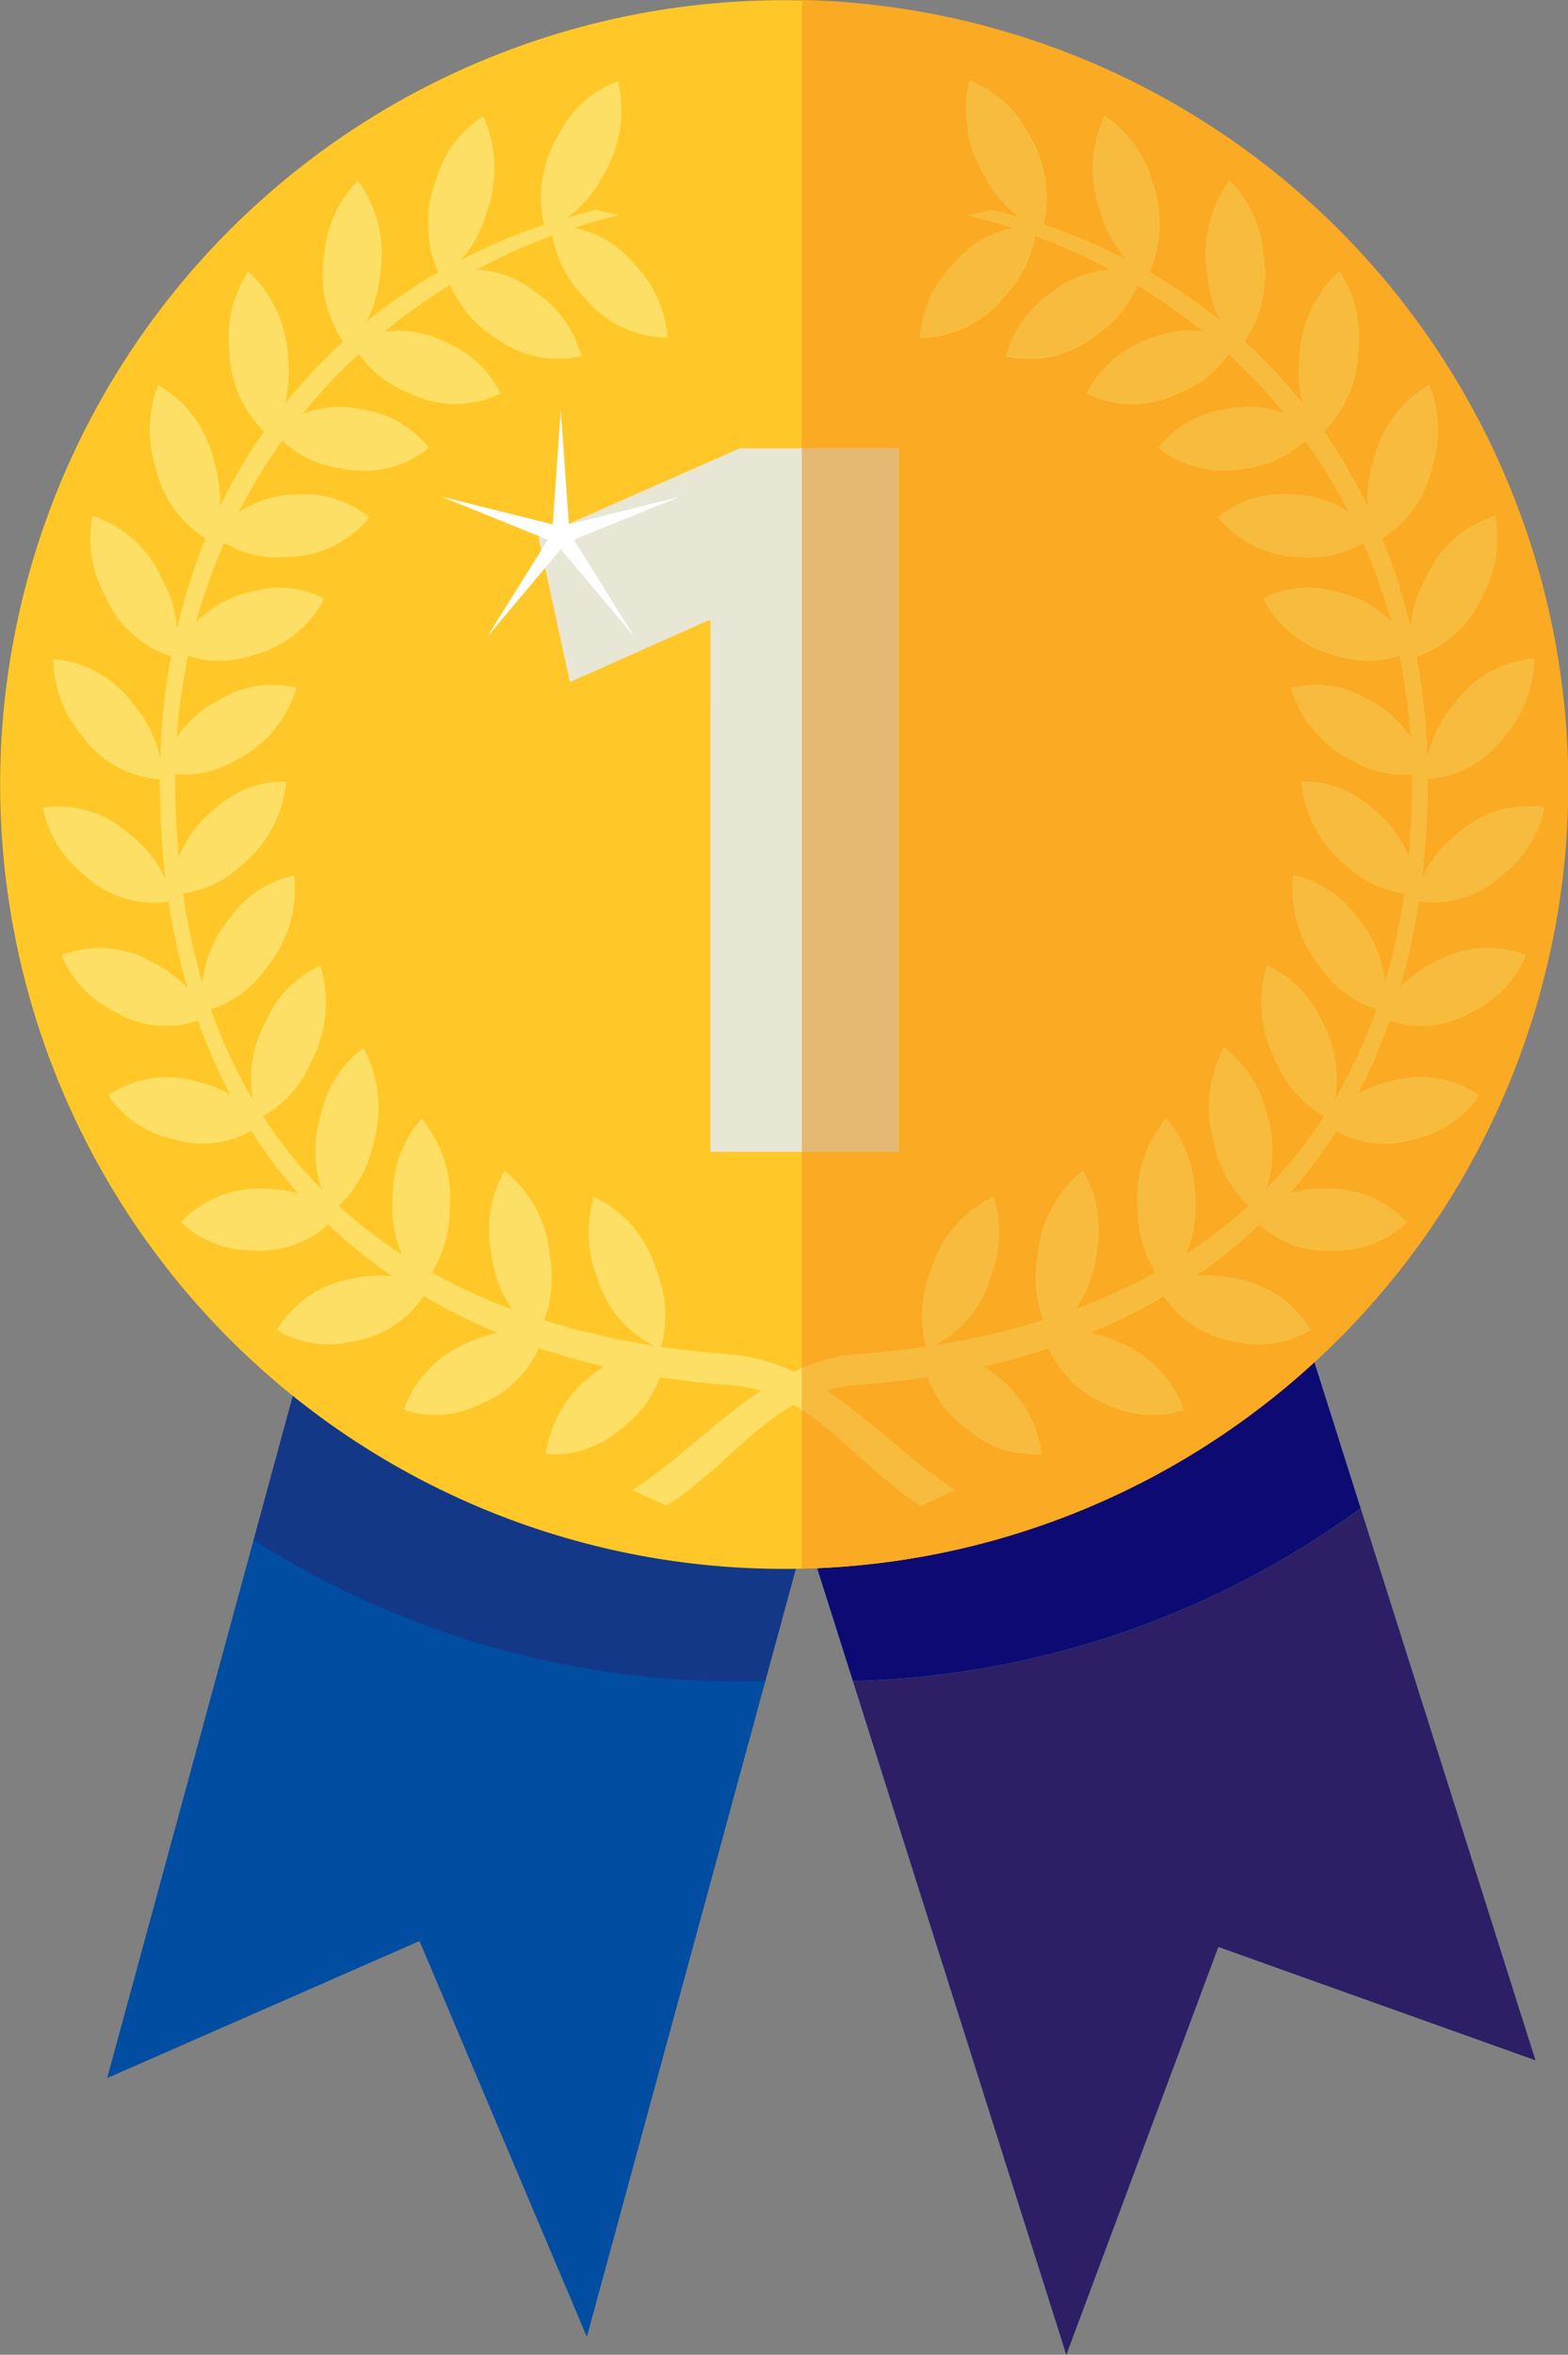 <svg id="awards-icon-03" xmlns="http://www.w3.org/2000/svg" width="66.638" height="100" viewBox="0 0 66.638 100">
  <rect x="0" y="0" width="66.638" height="100" fill="#808080" stroke="none"/>
  <g id="Group_3512" data-name="Group 3512" transform="translate(4.553 51.349)">
    <path id="Path_2684" data-name="Path 2684" d="M378.684,173.005c-3.24,10.93-11.988,16.422-19.934,12.521L370.2,221.656l6.461-17.321,13.477,4.814Z" transform="translate(-329.439 -173.005)" fill="#149fb1"/>
    <path id="Path_2685" data-name="Path 2685" d="M313.64,185.913c-4.1-2.209-7.171-6.538-8.834-11.758L294.9,210.528l13.275-5.82,7.111,16.81,9.689-35.572a11.641,11.641,0,0,1-11.333-.033" transform="translate(-294.899 -173.627)" fill="#004da2"/>
    <path id="Path_2686" data-name="Path 2686" d="M361.134,193.047a38.214,38.214,0,0,0,21.576-7.341l-4.025-12.7c-3.24,10.93-11.988,16.422-19.934,12.521Z" transform="translate(-329.439 -173.005)" fill="#0e0a73"/>
    <path id="Path_2687" data-name="Path 2687" d="M320.975,185.913c-4.1-2.209-7.171-6.538-8.834-11.758l-3.683,13.522a38.277,38.277,0,0,0,21.749,5.983l2.1-7.715a11.641,11.641,0,0,1-11.333-.033" transform="translate(-302.234 -173.627)" fill="#2d1e66" opacity="0.43"/>
  </g>
  <g id="Group_36245" data-name="Group 36245" transform="translate(-1098 -326)">
    <g id="Group_3513" data-name="Group 3513" transform="translate(1098 326)">
      <path id="Path_2688" data-name="Path 2688" d="M349.4,106.385A33.309,33.309,0,1,0,306.38,125.57,33.31,33.31,0,0,0,349.4,106.385" transform="translate(-284.981 -61.148)" fill="#ffc828"/>
    </g>
    <path id="Path_2689" data-name="Path 2689" d="M342.143,109.934h-.092l-5.883,2.62-1.333-6.159,8.548-3.769h6.756V132.5h-8Z" transform="translate(786.051 242.414)" fill="#e8e6d4"/>
    <g id="Group_3514" data-name="Group 3514" transform="translate(1099.826 329.442)">
      <path id="Path_2690" data-name="Path 2690" d="M348.148,106.043a4.936,4.936,0,0,0-1.523,1.113,28.361,28.361,0,0,0,.8-3.669,4.3,4.3,0,0,0,3.559-1.119,4.838,4.838,0,0,0,1.786-2.873,4.489,4.489,0,0,0-3.693,1.131,4.877,4.877,0,0,0-1.523,1.923,35.484,35.484,0,0,0,.248-3.877c0-.126,0-.252,0-.377a4.441,4.441,0,0,0,3.332-1.895,5,5,0,0,0,1.189-3.209,4.623,4.623,0,0,0-3.392,1.929,5.036,5.036,0,0,0-1.141,2.34,28.267,28.267,0,0,0-.462-4.367,4.607,4.607,0,0,0,2.8-2.564,5.1,5.1,0,0,0,.541-3.4,4.81,4.81,0,0,0-2.944,2.642,5.35,5.35,0,0,0-.648,2.12,25.216,25.216,0,0,0-1.217-3.807,4.79,4.79,0,0,0,2.141-3.068,5.132,5.132,0,0,0-.13-3.451,5.01,5.01,0,0,0-2.368,3.24,5.7,5.7,0,0,0-.25,1.924,23.481,23.481,0,0,0-1.871-3.191,4.953,4.953,0,0,0,1.467-3.447,5.065,5.065,0,0,0-.8-3.346,5.19,5.19,0,0,0-1.687,3.7,5.758,5.758,0,0,0,.119,1.9,22.88,22.88,0,0,0-2.465-2.623,5.088,5.088,0,0,0,.794-3.74,4.935,4.935,0,0,0-1.428-3.094,5.321,5.321,0,0,0-.934,3.993A5.5,5.5,0,0,0,339,78.845a23.534,23.534,0,0,0-3.027-2.076,5.138,5.138,0,0,0,.085-3.921,4.761,4.761,0,0,0-2-2.709,5.379,5.379,0,0,0-.139,4.114,5.136,5.136,0,0,0,1.085,1.989,25.12,25.12,0,0,0-3.53-1.493,5.121,5.121,0,0,0-.668-3.9,4.566,4.566,0,0,0-2.479-2.2,5.352,5.352,0,0,0,.662,4.054,4.9,4.9,0,0,0,1.495,1.738c-.4-.117-.8-.226-1.211-.325l-.979.225q.961.232,1.891.537a4.425,4.425,0,0,0-2.563,1.55,4.954,4.954,0,0,0-1.4,3.111,4.572,4.572,0,0,0,3.51-1.669,4.991,4.991,0,0,0,1.386-2.667,25.064,25.064,0,0,1,3.2,1.446,4.406,4.406,0,0,0-2.467.945,4.771,4.771,0,0,0-1.969,2.731,4.456,4.456,0,0,0,3.757-.851,4.777,4.777,0,0,0,1.819-2.173,24.633,24.633,0,0,1,2.8,1.984,4.366,4.366,0,0,0-2.485.394,4.576,4.576,0,0,0-2.456,2.234,4.415,4.415,0,0,0,3.84,0,4.576,4.576,0,0,0,2.181-1.691,24.153,24.153,0,0,1,2.381,2.54,4.351,4.351,0,0,0-2.518-.175,4.407,4.407,0,0,0-2.835,1.638,5.019,5.019,0,0,0,6.228-.317,24.051,24.051,0,0,1,1.855,3.044A4.4,4.4,0,0,0,342,86.2a4.275,4.275,0,0,0-3.091.97,4.581,4.581,0,0,0,3.506,1.68,4.309,4.309,0,0,0,2.657-.609,24.426,24.426,0,0,1,1.2,3.38,4.541,4.541,0,0,0-2.241-1.265,4.213,4.213,0,0,0-3.212.26,4.74,4.74,0,0,0,3.1,2.424,4.258,4.258,0,0,0,2.692.006,25.429,25.429,0,0,1,.484,3.474,4.779,4.779,0,0,0-1.892-1.648,4.219,4.219,0,0,0-3.192-.461,4.943,4.943,0,0,0,2.566,3.063,4.3,4.3,0,0,0,2.582.61q0,.287,0,.576-.016,1.518-.151,2.927a4.966,4.966,0,0,0-1.531-2.034,4.3,4.3,0,0,0-3.033-1.162,5.137,5.137,0,0,0,1.916,3.567,4.416,4.416,0,0,0,2.463,1.18,26.953,26.953,0,0,1-.826,3.813,5.022,5.022,0,0,0-1.16-2.758,4.453,4.453,0,0,0-2.741-1.815,5.287,5.287,0,0,0,1.183,3.918,4.571,4.571,0,0,0,2.36,1.766,21.491,21.491,0,0,1-1.774,3.834,5.091,5.091,0,0,0-.552-3.308,4.634,4.634,0,0,0-2.33-2.385,5.374,5.374,0,0,0,.4,4.1,4.78,4.78,0,0,0,2.046,2.3,19.534,19.534,0,0,1-2.483,3.092,5.161,5.161,0,0,0,.026-3.147,4.823,4.823,0,0,0-1.816-2.852,5.368,5.368,0,0,0-.406,4.094,4.962,4.962,0,0,0,1.457,2.615,20.519,20.519,0,0,1-2.675,2.063,5.352,5.352,0,0,0,.38-2.569,4.988,4.988,0,0,0-1.223-3.195,5.285,5.285,0,0,0-1.191,3.913,5.146,5.146,0,0,0,.749,2.623,24.722,24.722,0,0,1-3.412,1.564,5.208,5.208,0,0,0,.908-2.482,5.094,5.094,0,0,0-.578-3.4,5.129,5.129,0,0,0-1.924,3.562,5.21,5.21,0,0,0,.241,2.78,32.227,32.227,0,0,1-4.656,1.078,4.708,4.708,0,0,0,2.385-2.858,5.133,5.133,0,0,0,.15-3.451,4.926,4.926,0,0,0-2.622,3.008,5.282,5.282,0,0,0-.24,3.351l-.228.033h-.033v.005q-1.315.186-2.669.283a7.472,7.472,0,0,0-2.71.75,7.453,7.453,0,0,0-2.693-.742q-1.353-.1-2.669-.283v-.005h-.033l-.229-.032a5.286,5.286,0,0,0-.24-3.352,4.928,4.928,0,0,0-2.622-3.008,5.133,5.133,0,0,0,.15,3.45,4.712,4.712,0,0,0,2.385,2.858,32.315,32.315,0,0,1-4.655-1.078,5.208,5.208,0,0,0,.241-2.779,5.135,5.135,0,0,0-1.924-3.564,5.1,5.1,0,0,0-.577,3.4,5.2,5.2,0,0,0,.908,2.482,24.759,24.759,0,0,1-3.412-1.564,5.138,5.138,0,0,0,.749-2.623,5.283,5.283,0,0,0-1.191-3.913,4.989,4.989,0,0,0-1.223,3.195,5.354,5.354,0,0,0,.38,2.569,20.609,20.609,0,0,1-2.675-2.063,4.963,4.963,0,0,0,1.457-2.615,5.368,5.368,0,0,0-.406-4.094,4.827,4.827,0,0,0-1.816,2.852,5.155,5.155,0,0,0,.026,3.147,19.5,19.5,0,0,1-2.484-3.093,4.779,4.779,0,0,0,2.046-2.3,5.374,5.374,0,0,0,.4-4.1,4.633,4.633,0,0,0-2.33,2.384,5.091,5.091,0,0,0-.552,3.309,21.455,21.455,0,0,1-1.774-3.834,4.571,4.571,0,0,0,2.36-1.766,5.286,5.286,0,0,0,1.183-3.918,4.455,4.455,0,0,0-2.741,1.814,5.028,5.028,0,0,0-1.16,2.759,27.018,27.018,0,0,1-.826-3.813,4.416,4.416,0,0,0,2.463-1.179,5.136,5.136,0,0,0,1.916-3.568,4.3,4.3,0,0,0-3.033,1.163,4.971,4.971,0,0,0-1.531,2.033q-.132-1.409-.15-2.926,0-.289,0-.576a4.3,4.3,0,0,0,2.582-.61,4.942,4.942,0,0,0,2.566-3.063,4.219,4.219,0,0,0-3.192.462,4.772,4.772,0,0,0-1.892,1.648,25.516,25.516,0,0,1,.484-3.475,4.258,4.258,0,0,0,2.692-.006,4.741,4.741,0,0,0,3.1-2.423,4.206,4.206,0,0,0-3.212-.26,4.546,4.546,0,0,0-2.242,1.265,24.507,24.507,0,0,1,1.2-3.379,4.307,4.307,0,0,0,2.657.609,4.58,4.58,0,0,0,3.506-1.68,4.267,4.267,0,0,0-3.091-.97,4.395,4.395,0,0,0-2.459.751,24.014,24.014,0,0,1,1.855-3.044,4.413,4.413,0,0,0,2.472,1.178,4.46,4.46,0,0,0,3.755-.861,4.4,4.4,0,0,0-2.836-1.637,4.339,4.339,0,0,0-2.518.174,24.29,24.29,0,0,1,2.381-2.54,4.584,4.584,0,0,0,2.181,1.691,4.415,4.415,0,0,0,3.84-.005,4.576,4.576,0,0,0-2.456-2.233,4.364,4.364,0,0,0-2.485-.394,24.62,24.62,0,0,1,2.8-1.984,4.781,4.781,0,0,0,1.819,2.173,4.454,4.454,0,0,0,3.757.85,4.768,4.768,0,0,0-1.969-2.731,4.4,4.4,0,0,0-2.467-.945,25.158,25.158,0,0,1,3.2-1.447,4.991,4.991,0,0,0,1.386,2.667,4.572,4.572,0,0,0,3.51,1.669,4.95,4.95,0,0,0-1.4-3.111,4.434,4.434,0,0,0-2.563-1.551q.93-.3,1.891-.537l-.978-.224c-.409.1-.812.208-1.211.325a4.891,4.891,0,0,0,1.495-1.738,5.351,5.351,0,0,0,.661-4.055,4.569,4.569,0,0,0-2.478,2.2,5.122,5.122,0,0,0-.668,3.9,25.033,25.033,0,0,0-3.53,1.493,5.141,5.141,0,0,0,1.085-1.989,5.377,5.377,0,0,0-.139-4.114,4.76,4.76,0,0,0-2,2.709,5.14,5.14,0,0,0,.085,3.921,23.484,23.484,0,0,0-3.028,2.076,5.5,5.5,0,0,0,.559-1.975,5.32,5.32,0,0,0-.934-3.993,4.931,4.931,0,0,0-1.428,3.094,5.083,5.083,0,0,0,.794,3.74,22.885,22.885,0,0,0-2.465,2.623,5.756,5.756,0,0,0,.119-1.9,5.188,5.188,0,0,0-1.688-3.7,5.075,5.075,0,0,0-.8,3.346,4.96,4.96,0,0,0,1.468,3.447,23.34,23.34,0,0,0-1.871,3.191,5.7,5.7,0,0,0-.25-1.924,5.007,5.007,0,0,0-2.368-3.24,5.126,5.126,0,0,0-.13,3.45,4.786,4.786,0,0,0,2.141,3.068,25.164,25.164,0,0,0-1.218,3.807,5.353,5.353,0,0,0-.647-2.119,4.807,4.807,0,0,0-2.945-2.642,5.1,5.1,0,0,0,.542,3.4,4.606,4.606,0,0,0,2.8,2.564,28.324,28.324,0,0,0-.461,4.367,5.043,5.043,0,0,0-1.141-2.34A4.62,4.62,0,0,0,289.4,93.2a5,5,0,0,0,1.189,3.208,4.441,4.441,0,0,0,3.332,1.895c0,.125,0,.25,0,.376a35.541,35.541,0,0,0,.248,3.88,4.873,4.873,0,0,0-1.524-1.924,4.49,4.49,0,0,0-3.693-1.131,4.838,4.838,0,0,0,1.786,2.873,4.3,4.3,0,0,0,3.559,1.12,28.439,28.439,0,0,0,.8,3.669,4.947,4.947,0,0,0-1.523-1.114,4.428,4.428,0,0,0-3.832-.282,4.647,4.647,0,0,0,2.3,2.413,4.21,4.21,0,0,0,3.5.367,23.372,23.372,0,0,0,1.364,3.13,5.176,5.176,0,0,0-1.377-.534,4.439,4.439,0,0,0-3.8.577,4.461,4.461,0,0,0,2.722,1.846,4.2,4.2,0,0,0,3.355-.343,21.2,21.2,0,0,0,2,2.66,5.2,5.2,0,0,0-1.377-.195,4.53,4.53,0,0,0-3.607,1.413,4.317,4.317,0,0,0,3.021,1.2,4.272,4.272,0,0,0,3.235-1.1,21.824,21.824,0,0,0,2.728,2.2,4.823,4.823,0,0,0-1.658.09,4.684,4.684,0,0,0-3.255,2.185,4.221,4.221,0,0,0,3.188.5,4.44,4.44,0,0,0,3.052-1.935,25.045,25.045,0,0,0,3.151,1.56,5.417,5.417,0,0,0-1.236.406,4.879,4.879,0,0,0-2.759,2.864,4.2,4.2,0,0,0,3.214-.22,4.592,4.592,0,0,0,2.53-2.4q1.347.451,2.758.776c-.122.083-.246.174-.375.272a5.089,5.089,0,0,0-2.087,3.456,4.277,4.277,0,0,0,3.085-.992,4.814,4.814,0,0,0,1.763-2.277q1.46.226,2.963.334a6.191,6.191,0,0,1,1.327.243c-1.93,1.278-3.633,3.059-5.468,4.225l1.464.656c2.043-1.3,3.479-3.189,5.389-4.281,1.917,1.091,3.355,2.987,5.4,4.289l1.464-.656c-1.84-1.17-3.549-2.957-5.485-4.236a6.153,6.153,0,0,1,1.344-.248q1.5-.108,2.962-.334a4.82,4.82,0,0,0,1.763,2.279,4.277,4.277,0,0,0,3.085.99,5.087,5.087,0,0,0-2.087-3.455c-.129-.1-.253-.189-.375-.272q1.41-.326,2.758-.776a4.591,4.591,0,0,0,2.53,2.4,4.2,4.2,0,0,0,3.214.22,4.879,4.879,0,0,0-2.759-2.864,5.417,5.417,0,0,0-1.236-.407,24.988,24.988,0,0,0,3.152-1.56,4.439,4.439,0,0,0,3.052,1.935,4.221,4.221,0,0,0,3.187-.5,4.685,4.685,0,0,0-3.255-2.185,4.822,4.822,0,0,0-1.658-.089,21.822,21.822,0,0,0,2.728-2.2,4.273,4.273,0,0,0,3.235,1.1,4.32,4.32,0,0,0,3.02-1.2,4.528,4.528,0,0,0-3.607-1.414,5.236,5.236,0,0,0-1.376.194,21.217,21.217,0,0,0,2-2.659,4.2,4.2,0,0,0,3.353.343,4.459,4.459,0,0,0,2.722-1.846,4.436,4.436,0,0,0-3.8-.577,5.163,5.163,0,0,0-1.377.534,23.246,23.246,0,0,0,1.364-3.13,4.209,4.209,0,0,0,3.495-.367,4.646,4.646,0,0,0,2.3-2.413,4.424,4.424,0,0,0-3.831.282" transform="translate(-288.957 -68.646)" fill="#fcdf64"/>
    </g>
    <path id="Path_2691" data-name="Path 2691" d="M330.918,99.067l.342,4.863,4.731-1.178-4.519,1.828,2.582,4.135-3.135-3.733-3.135,3.733,2.582-4.135-4.519-1.828,4.73,1.178Z" transform="translate(790.914 244.34)" fill="#fff"/>
    <g id="Group_3515" data-name="Group 3515" transform="translate(1132.078 326.009)">
      <path id="Path_2692" data-name="Path 2692" d="M381.768,187.172h0l1.964,6.2a38.214,38.214,0,0,1-21.576,7.341l-1.517-4.785,10.585,33.394L377.685,212l13.477,4.814Z" transform="translate(-359.985 -129.328)" fill="#2d1e66"/>
      <path id="Path_2694" data-name="Path 2694" d="M359.214,61.167V80.2h4.113v29.873h-4.113v9.188a7.286,7.286,0,0,1,2.354-.588q1.353-.1,2.669-.283v-.005h.034l.228-.032a5.284,5.284,0,0,1,.24-3.352,4.926,4.926,0,0,1,2.622-3.008,5.131,5.131,0,0,1-.151,3.451,4.7,4.7,0,0,1-2.385,2.858,32.232,32.232,0,0,0,4.656-1.078,5.21,5.21,0,0,1-.241-2.78,5.131,5.131,0,0,1,1.924-3.562,5.094,5.094,0,0,1,.578,3.4,5.205,5.205,0,0,1-.909,2.482,24.722,24.722,0,0,0,3.412-1.564,5.145,5.145,0,0,1-.749-2.623,5.286,5.286,0,0,1,1.191-3.913,4.988,4.988,0,0,1,1.223,3.195,5.353,5.353,0,0,1-.38,2.569,20.558,20.558,0,0,0,2.675-2.063,4.964,4.964,0,0,1-1.457-2.615,5.368,5.368,0,0,1,.406-4.094,4.823,4.823,0,0,1,1.816,2.852,5.161,5.161,0,0,1-.026,3.147,19.532,19.532,0,0,0,2.484-3.092,4.78,4.78,0,0,1-2.046-2.3,5.374,5.374,0,0,1-.4-4.1,4.634,4.634,0,0,1,2.33,2.385,5.091,5.091,0,0,1,.552,3.308,21.487,21.487,0,0,0,1.774-3.834,4.569,4.569,0,0,1-2.36-1.766,5.287,5.287,0,0,1-1.183-3.918,4.452,4.452,0,0,1,2.741,1.815,5.023,5.023,0,0,1,1.16,2.758,26.961,26.961,0,0,0,.826-3.813,4.416,4.416,0,0,1-2.463-1.18,5.137,5.137,0,0,1-1.916-3.567,4.3,4.3,0,0,1,3.033,1.162,4.967,4.967,0,0,1,1.531,2.034q.134-1.41.151-2.927,0-.289,0-.576c-.131.01-.258.016-.381.016a4.4,4.4,0,0,1-2.2-.625,4.94,4.94,0,0,1-2.566-3.063,5.455,5.455,0,0,1,1.1-.125,4.292,4.292,0,0,1,2.094.586,4.782,4.782,0,0,1,1.892,1.648A25.433,25.433,0,0,0,384.613,89a4.136,4.136,0,0,1-1.287.215A5.141,5.141,0,0,1,381.92,89a4.742,4.742,0,0,1-3.1-2.424,4.435,4.435,0,0,1,1.878-.461,5.067,5.067,0,0,1,1.334.2,4.543,4.543,0,0,1,2.241,1.265,24.438,24.438,0,0,0-1.2-3.379,4.15,4.15,0,0,1-2.284.618c-.12,0-.244,0-.373-.01a4.581,4.581,0,0,1-3.506-1.68,4.215,4.215,0,0,1,2.791-.977c.1,0,.2,0,.3.006a4.4,4.4,0,0,1,2.459.752,24.082,24.082,0,0,0-1.855-3.045,4.416,4.416,0,0,1-2.472,1.179,6.022,6.022,0,0,1-1.044.1,4.455,4.455,0,0,1-2.712-.961,4.4,4.4,0,0,1,2.835-1.637,5.735,5.735,0,0,1,1.045-.1,3.893,3.893,0,0,1,1.473.278,24.193,24.193,0,0,0-2.381-2.54,4.579,4.579,0,0,1-2.181,1.691,4.417,4.417,0,0,1-3.84,0,4.579,4.579,0,0,1,2.456-2.234,4.745,4.745,0,0,1,1.9-.44,3.81,3.81,0,0,1,.589.046,24.631,24.631,0,0,0-2.8-1.984,4.776,4.776,0,0,1-1.819,2.173,4.455,4.455,0,0,1-2.7.953,6,6,0,0,1-1.056-.1,4.771,4.771,0,0,1,1.969-2.731,4.407,4.407,0,0,1,2.467-.945,25.067,25.067,0,0,0-3.2-1.446,4.989,4.989,0,0,1-1.386,2.667,4.572,4.572,0,0,1-3.51,1.669,4.951,4.951,0,0,1,1.4-3.111,4.428,4.428,0,0,1,2.563-1.551q-.93-.3-1.891-.537l.979-.225c.409.1.812.208,1.211.325A4.888,4.888,0,0,1,367,68.655a5.348,5.348,0,0,1-.662-4.054,4.57,4.57,0,0,1,2.478,2.2,5.121,5.121,0,0,1,.668,3.9,25.121,25.121,0,0,1,3.53,1.493,5.136,5.136,0,0,1-1.085-1.989,5.379,5.379,0,0,1,.139-4.114,4.761,4.761,0,0,1,2,2.709,5.14,5.14,0,0,1-.085,3.921,23.447,23.447,0,0,1,3.027,2.075,5.5,5.5,0,0,1-.558-1.974,5.319,5.319,0,0,1,.934-3.993,4.936,4.936,0,0,1,1.428,3.094,5.088,5.088,0,0,1-.794,3.74,22.888,22.888,0,0,1,2.465,2.623,5.758,5.758,0,0,1-.119-1.9,5.19,5.19,0,0,1,1.688-3.7,5.065,5.065,0,0,1,.8,3.346,4.954,4.954,0,0,1-1.468,3.447,23.406,23.406,0,0,1,1.871,3.191,5.7,5.7,0,0,1,.25-1.924,5.01,5.01,0,0,1,2.368-3.24,5.133,5.133,0,0,1,.13,3.451,4.787,4.787,0,0,1-2.141,3.068,25.22,25.22,0,0,1,1.217,3.807,5.351,5.351,0,0,1,.648-2.12,4.81,4.81,0,0,1,2.944-2.642,5.1,5.1,0,0,1-.541,3.4,4.608,4.608,0,0,1-2.8,2.564,28.324,28.324,0,0,1,.462,4.367,5.036,5.036,0,0,1,1.141-2.34,4.623,4.623,0,0,1,3.392-1.928,5,5,0,0,1-1.189,3.209,4.441,4.441,0,0,1-3.332,1.895c0,.125,0,.251,0,.377a35.5,35.5,0,0,1-.248,3.878,4.874,4.874,0,0,1,1.523-1.923,4.43,4.43,0,0,1,3.014-1.167,6.781,6.781,0,0,1,.678.036,4.836,4.836,0,0,1-1.786,2.874,4.3,4.3,0,0,1-2.919,1.156,5.766,5.766,0,0,1-.64-.037,28.351,28.351,0,0,1-.8,3.669A4.937,4.937,0,0,1,386.153,102a4.7,4.7,0,0,1,2.172-.589,5.168,5.168,0,0,1,1.659.307,4.645,4.645,0,0,1-2.3,2.413,4.193,4.193,0,0,1-3.495.367,23.275,23.275,0,0,1-1.364,3.13,5.162,5.162,0,0,1,1.377-.534,5.532,5.532,0,0,1,1.364-.191,4.552,4.552,0,0,1,2.438.768,4.457,4.457,0,0,1-2.722,1.846,5.3,5.3,0,0,1-1.36.2,4.062,4.062,0,0,1-1.993-.538,21.218,21.218,0,0,1-2,2.659,5.218,5.218,0,0,1,1.376-.194l.188,0a4.494,4.494,0,0,1,3.419,1.416,4.318,4.318,0,0,1-3.02,1.2q-.124,0-.242,0a4.2,4.2,0,0,1-2.993-1.1,21.822,21.822,0,0,1-2.728,2.2,3.841,3.841,0,0,1,.537-.037,5.657,5.657,0,0,1,1.121.126,4.685,4.685,0,0,1,3.255,2.185,4.274,4.274,0,0,1-2.138.613,5.542,5.542,0,0,1-1.049-.112,4.441,4.441,0,0,1-3.052-1.936,24.993,24.993,0,0,1-3.152,1.56,5.416,5.416,0,0,1,1.236.407,4.88,4.88,0,0,1,2.759,2.864,4.986,4.986,0,0,1-1.377.219,4.466,4.466,0,0,1-1.838-.439,4.591,4.591,0,0,1-2.53-2.4q-1.346.45-2.758.776c.123.083.247.174.375.272A5.087,5.087,0,0,1,369.4,122.9c-.087,0-.173.005-.256.005a4.227,4.227,0,0,1-2.829-1,4.82,4.82,0,0,1-1.763-2.279q-1.46.227-2.962.334a6.155,6.155,0,0,0-1.344.248c1.936,1.279,3.645,3.066,5.485,4.236l-1.464.655c-1.92-1.221-3.3-2.963-5.049-4.075v6.754c.219-.005.436-.012.654-.022a33.319,33.319,0,0,0-.654-66.6" transform="translate(-359.214 -61.167)" fill="#fbaa23"/>
    </g>
    <rect id="Rectangle_1606" data-name="Rectangle 1606" width="4.113" height="29.873" transform="translate(1132.078 345.041)" fill="#e4b974"/>
    <g id="Group_3516" data-name="Group 3516" transform="translate(1132.078 329.442)">
      <path id="Path_2695" data-name="Path 2695" d="M366.338,68.646A5.352,5.352,0,0,0,367,72.7a4.892,4.892,0,0,0,1.495,1.738c-.4-.117-.8-.226-1.211-.325l-.979.225q.961.232,1.891.537a4.424,4.424,0,0,0-2.563,1.55,4.953,4.953,0,0,0-1.4,3.111,4.572,4.572,0,0,0,3.51-1.669,4.991,4.991,0,0,0,1.386-2.667,25.1,25.1,0,0,1,3.2,1.446,4.408,4.408,0,0,0-2.468.945,4.773,4.773,0,0,0-1.968,2.731,6,6,0,0,0,1.056.1,4.456,4.456,0,0,0,2.7-.953,4.78,4.78,0,0,0,1.82-2.173,24.671,24.671,0,0,1,2.795,1.984,3.806,3.806,0,0,0-.589-.046,4.753,4.753,0,0,0-1.9.44,4.575,4.575,0,0,0-2.456,2.234,4.417,4.417,0,0,0,3.84,0,4.576,4.576,0,0,0,2.181-1.691,24.153,24.153,0,0,1,2.381,2.54,3.883,3.883,0,0,0-1.473-.279,5.813,5.813,0,0,0-1.045.1,4.406,4.406,0,0,0-2.835,1.638,4.454,4.454,0,0,0,2.712.961,6.023,6.023,0,0,0,1.044-.1,4.416,4.416,0,0,0,2.472-1.179,24.082,24.082,0,0,1,1.855,3.045A4.4,4.4,0,0,0,380,86.2q-.155-.006-.3-.006a4.214,4.214,0,0,0-2.791.976,4.581,4.581,0,0,0,3.506,1.68c.129.006.253.01.373.01a4.15,4.15,0,0,0,2.284-.618,24.422,24.422,0,0,1,1.2,3.38,4.541,4.541,0,0,0-2.241-1.265,5.06,5.06,0,0,0-1.334-.2,4.431,4.431,0,0,0-1.878.461,4.741,4.741,0,0,0,3.1,2.424,5.133,5.133,0,0,0,1.405.221,4.134,4.134,0,0,0,1.287-.215,25.434,25.434,0,0,1,.484,3.474,4.778,4.778,0,0,0-1.892-1.648,4.292,4.292,0,0,0-2.094-.586,5.46,5.46,0,0,0-1.1.125,4.943,4.943,0,0,0,2.566,3.063,4.4,4.4,0,0,0,2.2.625c.124,0,.25-.006.381-.016q0,.287,0,.576-.017,1.518-.151,2.927a4.967,4.967,0,0,0-1.531-2.034,4.3,4.3,0,0,0-3.033-1.162,5.137,5.137,0,0,0,1.916,3.567,4.416,4.416,0,0,0,2.463,1.18,26.961,26.961,0,0,1-.826,3.813,5.023,5.023,0,0,0-1.16-2.758,4.452,4.452,0,0,0-2.741-1.815,5.287,5.287,0,0,0,1.183,3.918,4.571,4.571,0,0,0,2.36,1.766,21.507,21.507,0,0,1-1.774,3.835,5.092,5.092,0,0,0-.552-3.309,4.634,4.634,0,0,0-2.33-2.385,5.374,5.374,0,0,0,.4,4.1,4.777,4.777,0,0,0,2.046,2.3,19.494,19.494,0,0,1-2.484,3.093,5.153,5.153,0,0,0,.026-3.147,4.823,4.823,0,0,0-1.816-2.852,5.368,5.368,0,0,0-.406,4.094,4.964,4.964,0,0,0,1.457,2.615,20.558,20.558,0,0,1-2.675,2.063,5.353,5.353,0,0,0,.38-2.569,4.988,4.988,0,0,0-1.223-3.195,5.286,5.286,0,0,0-1.191,3.913,5.145,5.145,0,0,0,.749,2.623,24.721,24.721,0,0,1-3.412,1.564,5.21,5.21,0,0,0,.909-2.482,5.094,5.094,0,0,0-.578-3.4,5.129,5.129,0,0,0-1.924,3.563,5.208,5.208,0,0,0,.241,2.779,32.244,32.244,0,0,1-4.656,1.078,4.708,4.708,0,0,0,2.385-2.858,5.134,5.134,0,0,0,.15-3.451,4.926,4.926,0,0,0-2.622,3.008,5.282,5.282,0,0,0-.24,3.351l-.228.033h-.034v.005q-1.315.186-2.669.283a7.286,7.286,0,0,0-2.354.588v1.771c1.745,1.112,3.128,2.854,5.049,4.075l1.464-.655c-1.84-1.17-3.549-2.957-5.485-4.236a6.158,6.158,0,0,1,1.344-.248q1.5-.108,2.962-.334a4.82,4.82,0,0,0,1.763,2.279,4.227,4.227,0,0,0,2.829,1c.084,0,.169,0,.256-.005a5.087,5.087,0,0,0-2.087-3.455c-.128-.1-.252-.189-.375-.272q1.41-.326,2.758-.776a4.591,4.591,0,0,0,2.53,2.4,4.466,4.466,0,0,0,1.838.439,4.986,4.986,0,0,0,1.377-.219,4.879,4.879,0,0,0-2.759-2.864,5.417,5.417,0,0,0-1.236-.407,24.991,24.991,0,0,0,3.152-1.56,4.441,4.441,0,0,0,3.052,1.936,5.54,5.54,0,0,0,1.049.112,4.274,4.274,0,0,0,2.138-.613,4.684,4.684,0,0,0-3.255-2.185,5.657,5.657,0,0,0-1.121-.126,3.841,3.841,0,0,0-.537.037,21.822,21.822,0,0,0,2.728-2.2,4.2,4.2,0,0,0,2.993,1.1q.118,0,.242,0a4.319,4.319,0,0,0,3.02-1.2,4.493,4.493,0,0,0-3.419-1.416l-.188,0a5.218,5.218,0,0,0-1.376.194,21.218,21.218,0,0,0,2-2.659,4.061,4.061,0,0,0,1.993.538,5.331,5.331,0,0,0,1.361-.2A4.457,4.457,0,0,0,388,111.714a4.552,4.552,0,0,0-2.438-.768,5.529,5.529,0,0,0-1.364.191,5.163,5.163,0,0,0-1.377.534,23.249,23.249,0,0,0,1.364-3.13,4.193,4.193,0,0,0,3.495-.367,4.646,4.646,0,0,0,2.3-2.413,5.157,5.157,0,0,0-1.659-.307,4.7,4.7,0,0,0-2.172.589,4.937,4.937,0,0,0-1.523,1.113,28.351,28.351,0,0,0,.8-3.669,5.764,5.764,0,0,0,.64.037,4.3,4.3,0,0,0,2.919-1.156,4.837,4.837,0,0,0,1.786-2.873,6.652,6.652,0,0,0-.678-.037,4.432,4.432,0,0,0-3.014,1.167,4.874,4.874,0,0,0-1.523,1.923,35.5,35.5,0,0,0,.248-3.878c0-.126,0-.252,0-.377a4.441,4.441,0,0,0,3.332-1.895,5,5,0,0,0,1.189-3.209,4.622,4.622,0,0,0-3.392,1.929,5.036,5.036,0,0,0-1.141,2.34,28.259,28.259,0,0,0-.462-4.367,4.607,4.607,0,0,0,2.8-2.564,5.1,5.1,0,0,0,.541-3.4,4.808,4.808,0,0,0-2.944,2.641,5.349,5.349,0,0,0-.648,2.12,25.22,25.22,0,0,0-1.217-3.807A4.792,4.792,0,0,0,386,85.01a5.133,5.133,0,0,0-.13-3.451A5.01,5.01,0,0,0,383.5,84.8a5.7,5.7,0,0,0-.25,1.924,23.44,23.44,0,0,0-1.871-3.191,4.952,4.952,0,0,0,1.468-3.447,5.065,5.065,0,0,0-.8-3.346,5.192,5.192,0,0,0-1.688,3.7,5.758,5.758,0,0,0,.119,1.9,22.852,22.852,0,0,0-2.465-2.623,5.086,5.086,0,0,0,.794-3.74,4.936,4.936,0,0,0-1.428-3.094,5.319,5.319,0,0,0-.934,3.993,5.5,5.5,0,0,0,.558,1.974,23.567,23.567,0,0,0-3.027-2.076,5.143,5.143,0,0,0,.085-3.921,4.761,4.761,0,0,0-2-2.709,5.379,5.379,0,0,0-.139,4.114,5.136,5.136,0,0,0,1.085,1.989,25.12,25.12,0,0,0-3.53-1.493,5.121,5.121,0,0,0-.668-3.9,4.566,4.566,0,0,0-2.479-2.2" transform="translate(-359.214 -68.646)" fill="#f7bb3d"/>
    </g>
  </g>
</svg>
